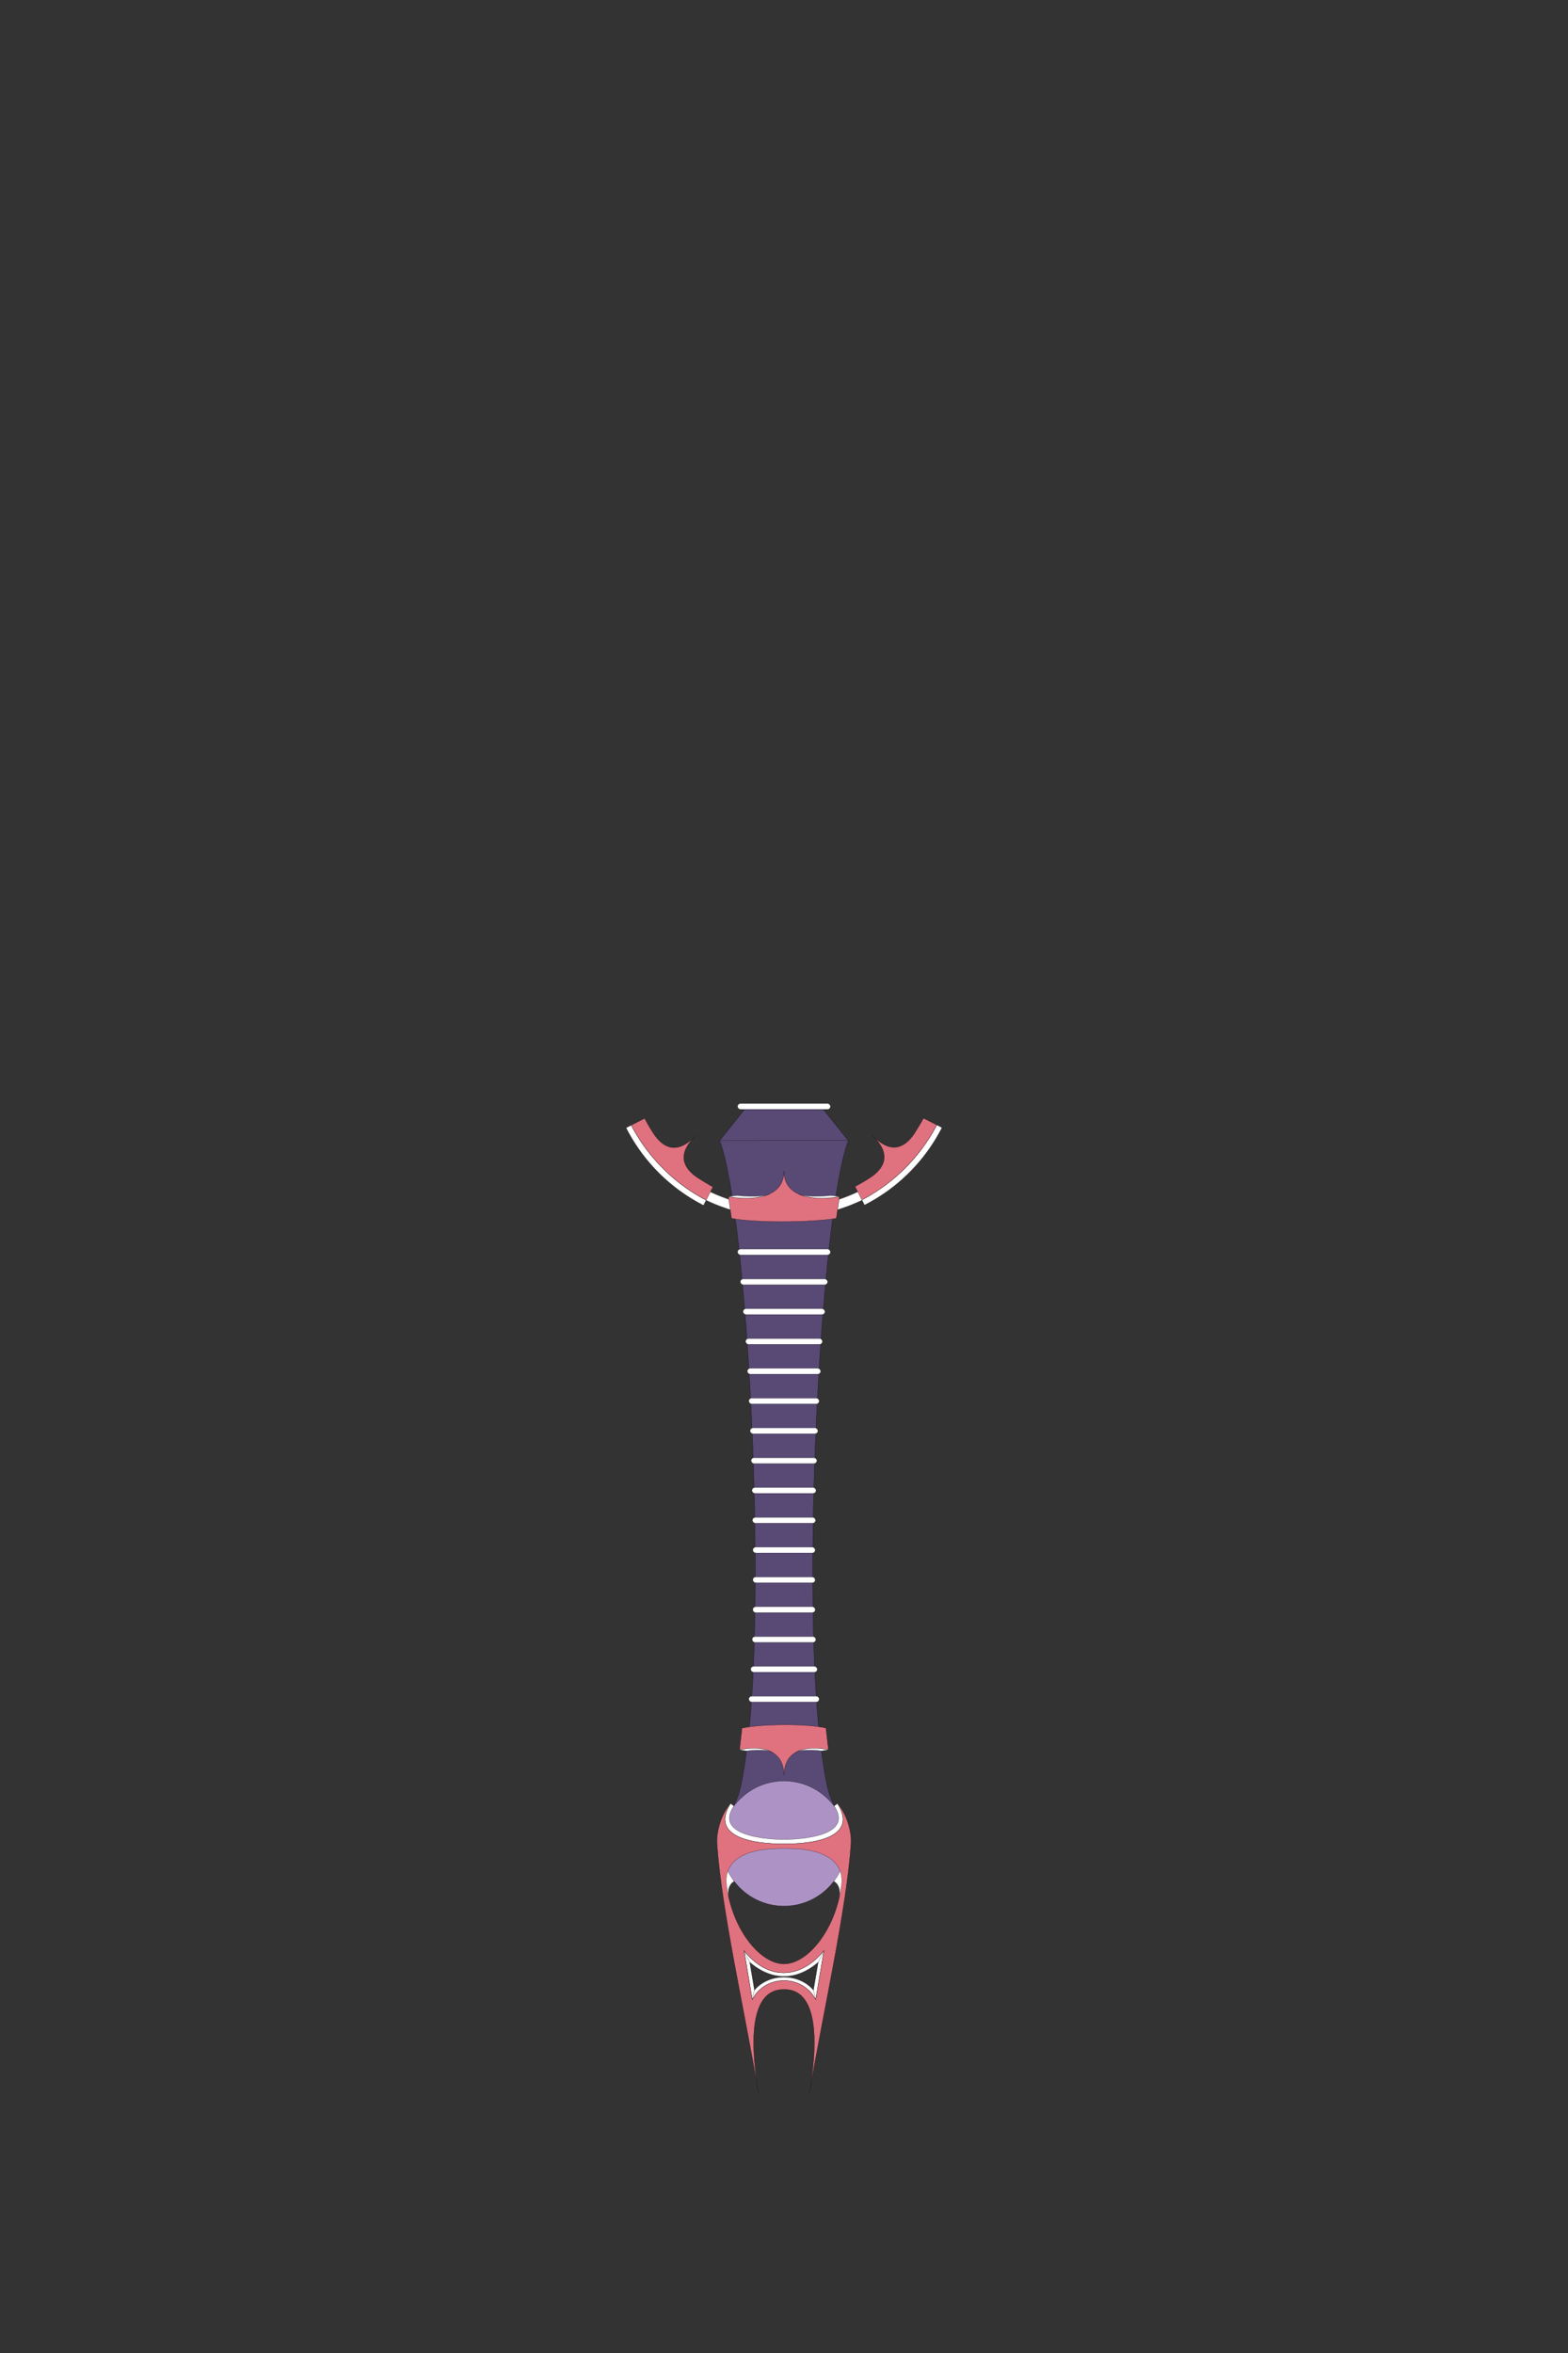 <svg xmlns="http://www.w3.org/2000/svg" xmlns:xlink="http://www.w3.org/1999/xlink" viewBox="0 0 2000 3000">
<rect x="0" y="0" width="2000" height="3000" fill="#333333" stroke="none"/>
<defs>
  <style>
    .a, .d {
      fill: none;
    }

    .a, .b, .c, .d, .e, .f, .g {
      stroke: #000;
      stroke-width: 0.25px;
    }

    .b, .c {
      fill: #fff;
    }

    .e {
      fill: #584975;
    }

    .f {
      fill: #e0727f;
    }

    .g {
      fill: #ad93c5;
    }
    .red {
      --wedge-color: #e0727f;
    }
  </style>
  <symbol id="wa" viewBox="0 0 111.09 111.03">
      <style>
        .cw {
          fill: #e0727f
        }
      </style>
      <path class="c" d="M12.19,110.9A226.3,226.3,0,0,0,111,12.13l-6.6-3.37A226.31,226.31,0,0,1,8.83,104.3Z"/>
      <path class="c cw" d="M8.82,104.29A226.25,226.25,0,0,0,104.36,8.76L87.44.12C83.82,7.23,75.12,20.71,75.12,20.71c-14.76,21-32.2,22.58-52.73,1.6,21.12,20.29,19.36,38-1.6,52.75h-.06A203.67,203.67,0,0,1,.12,87.22Z"/>
    </symbol>
    <symbol id="wb" viewBox="0 0 113.58 64.7">
      <style>
        .cw {
          fill: #e0727f
        }
      </style>
      <path class="a cw" d="M3.28,4.36.15,32S56.79,17.86,56.79,64.7C56.79,17.86,113.43,32,113.43,32L110.3,4.36C87.44-1.34,29.93-1.23,3.28,4.36Z"/>
      <path class="b" d="M.15,32S25.2,25.76,42,35.35C33.16,30,8.68,33.45,8.68,33.45L0,32.08"/>
      <path class="b" d="M113.43,32s-25.06-6.27-41.85,3.32c8.84-5.32,33.31-1.9,33.31-1.9l8.66-1.38"/>
    </symbol>
</defs>
<g>
  <path class="e" d="M1072.87,2312.5c-12.89-12.84-17.5-23.55-25.2-80.09-26.48-194.64-1.49-683.16,34.33-778.18l-31.9-39.83H949.72L918,1454.26c35.82,95,60.81,583.51,34.33,778.15-7.7,56.54-12.34,67.25-25.23,80.09Z"/>
  <rect class="c" x="940.75" y="1406.98" width="118.5" height="7.43" rx="3.71"/>
  <rect class="c" x="940.75" y="1592.58" width="118.5" height="7.43" rx="3.71"/>
  <rect class="c" x="944.37" y="1630.58" width="111.25" height="7.43" rx="3.71"/>
  <rect class="c" x="947.8" y="1668.58" width="104.4" height="7.43" rx="3.71"/>
  <rect class="c" x="951.04" y="1706.58" width="97.92" height="7.43" rx="3.71"/>
  <rect class="c" x="953.25" y="1744.58" width="93.5" height="7.43" rx="3.71"/>
  <rect class="c" x="955.11" y="1782.58" width="89.77" height="7.43" rx="3.71"/>
  <rect class="c" x="956.74" y="1820.58" width="86.52" height="7.43" rx="3.71"/>
  <rect class="c" x="958.1" y="1858.58" width="83.8" height="7.43" rx="3.71"/>
  <rect class="c" x="959.12" y="1896.58" width="81.75" height="7.43" rx="3.71"/>
  <rect class="c" x="959.74" y="1934.58" width="80.51" height="7.43" rx="3.71"/>
  <rect class="c" x="960.21" y="1972.58" width="79.59" height="7.43" rx="3.71"/>
  <rect class="c" x="960.21" y="2010.58" width="79.59" height="7.43" rx="3.71"/>
  <rect class="c" x="960.13" y="2048.58" width="79.74" height="7.43" rx="3.71"/>
  <rect class="c" x="959.35" y="2086.58" width="81.29" height="7.43" rx="3.71"/>
  <rect class="c" x="957.54" y="2124.58" width="84.91" height="7.43" rx="3.71"/>
  <rect class="c" x="955.12" y="2162.58" width="89.75" height="7.43" rx="3.71"/>
  <path class="b" d="M1000,1552.61a231.36,231.36,0,0,1-103.09-24.11l5.35-10.74a220.45,220.45,0,0,0,196.06-.28l5.37,10.72A231.46,231.46,0,0,1,1000,1552.61Z"/>
  <use class="red" width="111.09" height="111.03" transform="translate(1090.5 1425.54)" xlink:href="#wa"/>
  <use class="red" width="111.09" height="111.03" transform="matrix(0, 1, -1, 0, 909.49, 1425.8)" xlink:href="#wa"/>
  <use class="red" width="113.58" height="64.7" transform="translate(943.21 2198.93)" xlink:href="#wb"/>
  <use class="red" width="113.58" height="64.7" transform="translate(1070.91 1557.69) rotate(180) scale(1.25 1)" xlink:href="#wb"/>
  <line class="e" x1="917.61" y1="1454.24" x2="1081.56" y2="1454.21"/>
  <g>
    <path class="b" d="M928.07,2383.83c9.66-5,8.46,14.84,8.46,14.84s-10.69,4.59-6.67,22.21C929.86,2420.88,918.41,2388.86,928.07,2383.83Z"/>
    <path class="b" d="M1071.93,2383.83c-9.66-5-8.46,14.84-8.46,14.84s10.69,4.59,6.66,22.21C1070.13,2420.88,1081.59,2388.86,1071.93,2383.83Z"/>
    <circle class="g" cx="1000" cy="2350.44" r="79.72"/>
    <path class="b" d="M1000,2350.72s102.47,3.85,68.28-51.42l-4.4,3.31c29.56,43.54-63.87,42.68-63.87,42.68s-93.43.86-63.87-42.68l-4.4-3.31C897.54,2354.57,1000,2350.72,1000,2350.72Z"/>
    <path class="b" d="M949,2486.93l10.52,62.64c16.54-32.5,64.32-32.45,80.9,0l10.57-62.62C1020,2524.61,979,2524.72,949,2486.93Zm88.6,50.5c-18.61-22-56.81-22.18-75.3,0l-6-35.67c28.07,24.16,59.67,23.89,87.35,0Z"/>
    <path class="a" d="M949,2486.93c2.14,4.83,7.3,14.78,7.3,14.78"/>
    <path class="a" d="M962.28,2537.38s-2.81,11.44-2.78,12.19"/>
    <path class="a" d="M1037.58,2537.43s3,11.8,2.82,12.13"/>
    <path class="a" d="M1051,2486.94c0,.26-7.34,14.77-7.34,14.77"/>
    <path class="f" d="M1068.27,2299.3c34.24,55.38-68.27,51.42-68.27,51.42s-102.51,4-68.27-51.42c-11.34,13.16-18.23,35.65-17.16,51.33,5.82,85.46,36.09,216.91,52.9,317.89-20.77-124.54,16-132.08,32.53-132.08s53.3,7.54,32.53,132.08c16.81-101,47.08-232.43,52.9-317.89C1086.5,2335,1079.61,2312.46,1068.27,2299.3Zm-27.87,250.26c-16.58-32.44-64.36-32.49-80.9,0L949,2486.93c30,37.79,71,37.68,102,0Zm32.77-145.09c-7.56,56.73-43.27,99.51-73.17,99.51s-65.61-42.78-73.17-99.51c-.72-5.37-9.09-48.88,73.17-47.72C1082.25,2355.59,1073.89,2399.1,1073.17,2404.47Z"/>
  </g>
</g>
</svg>